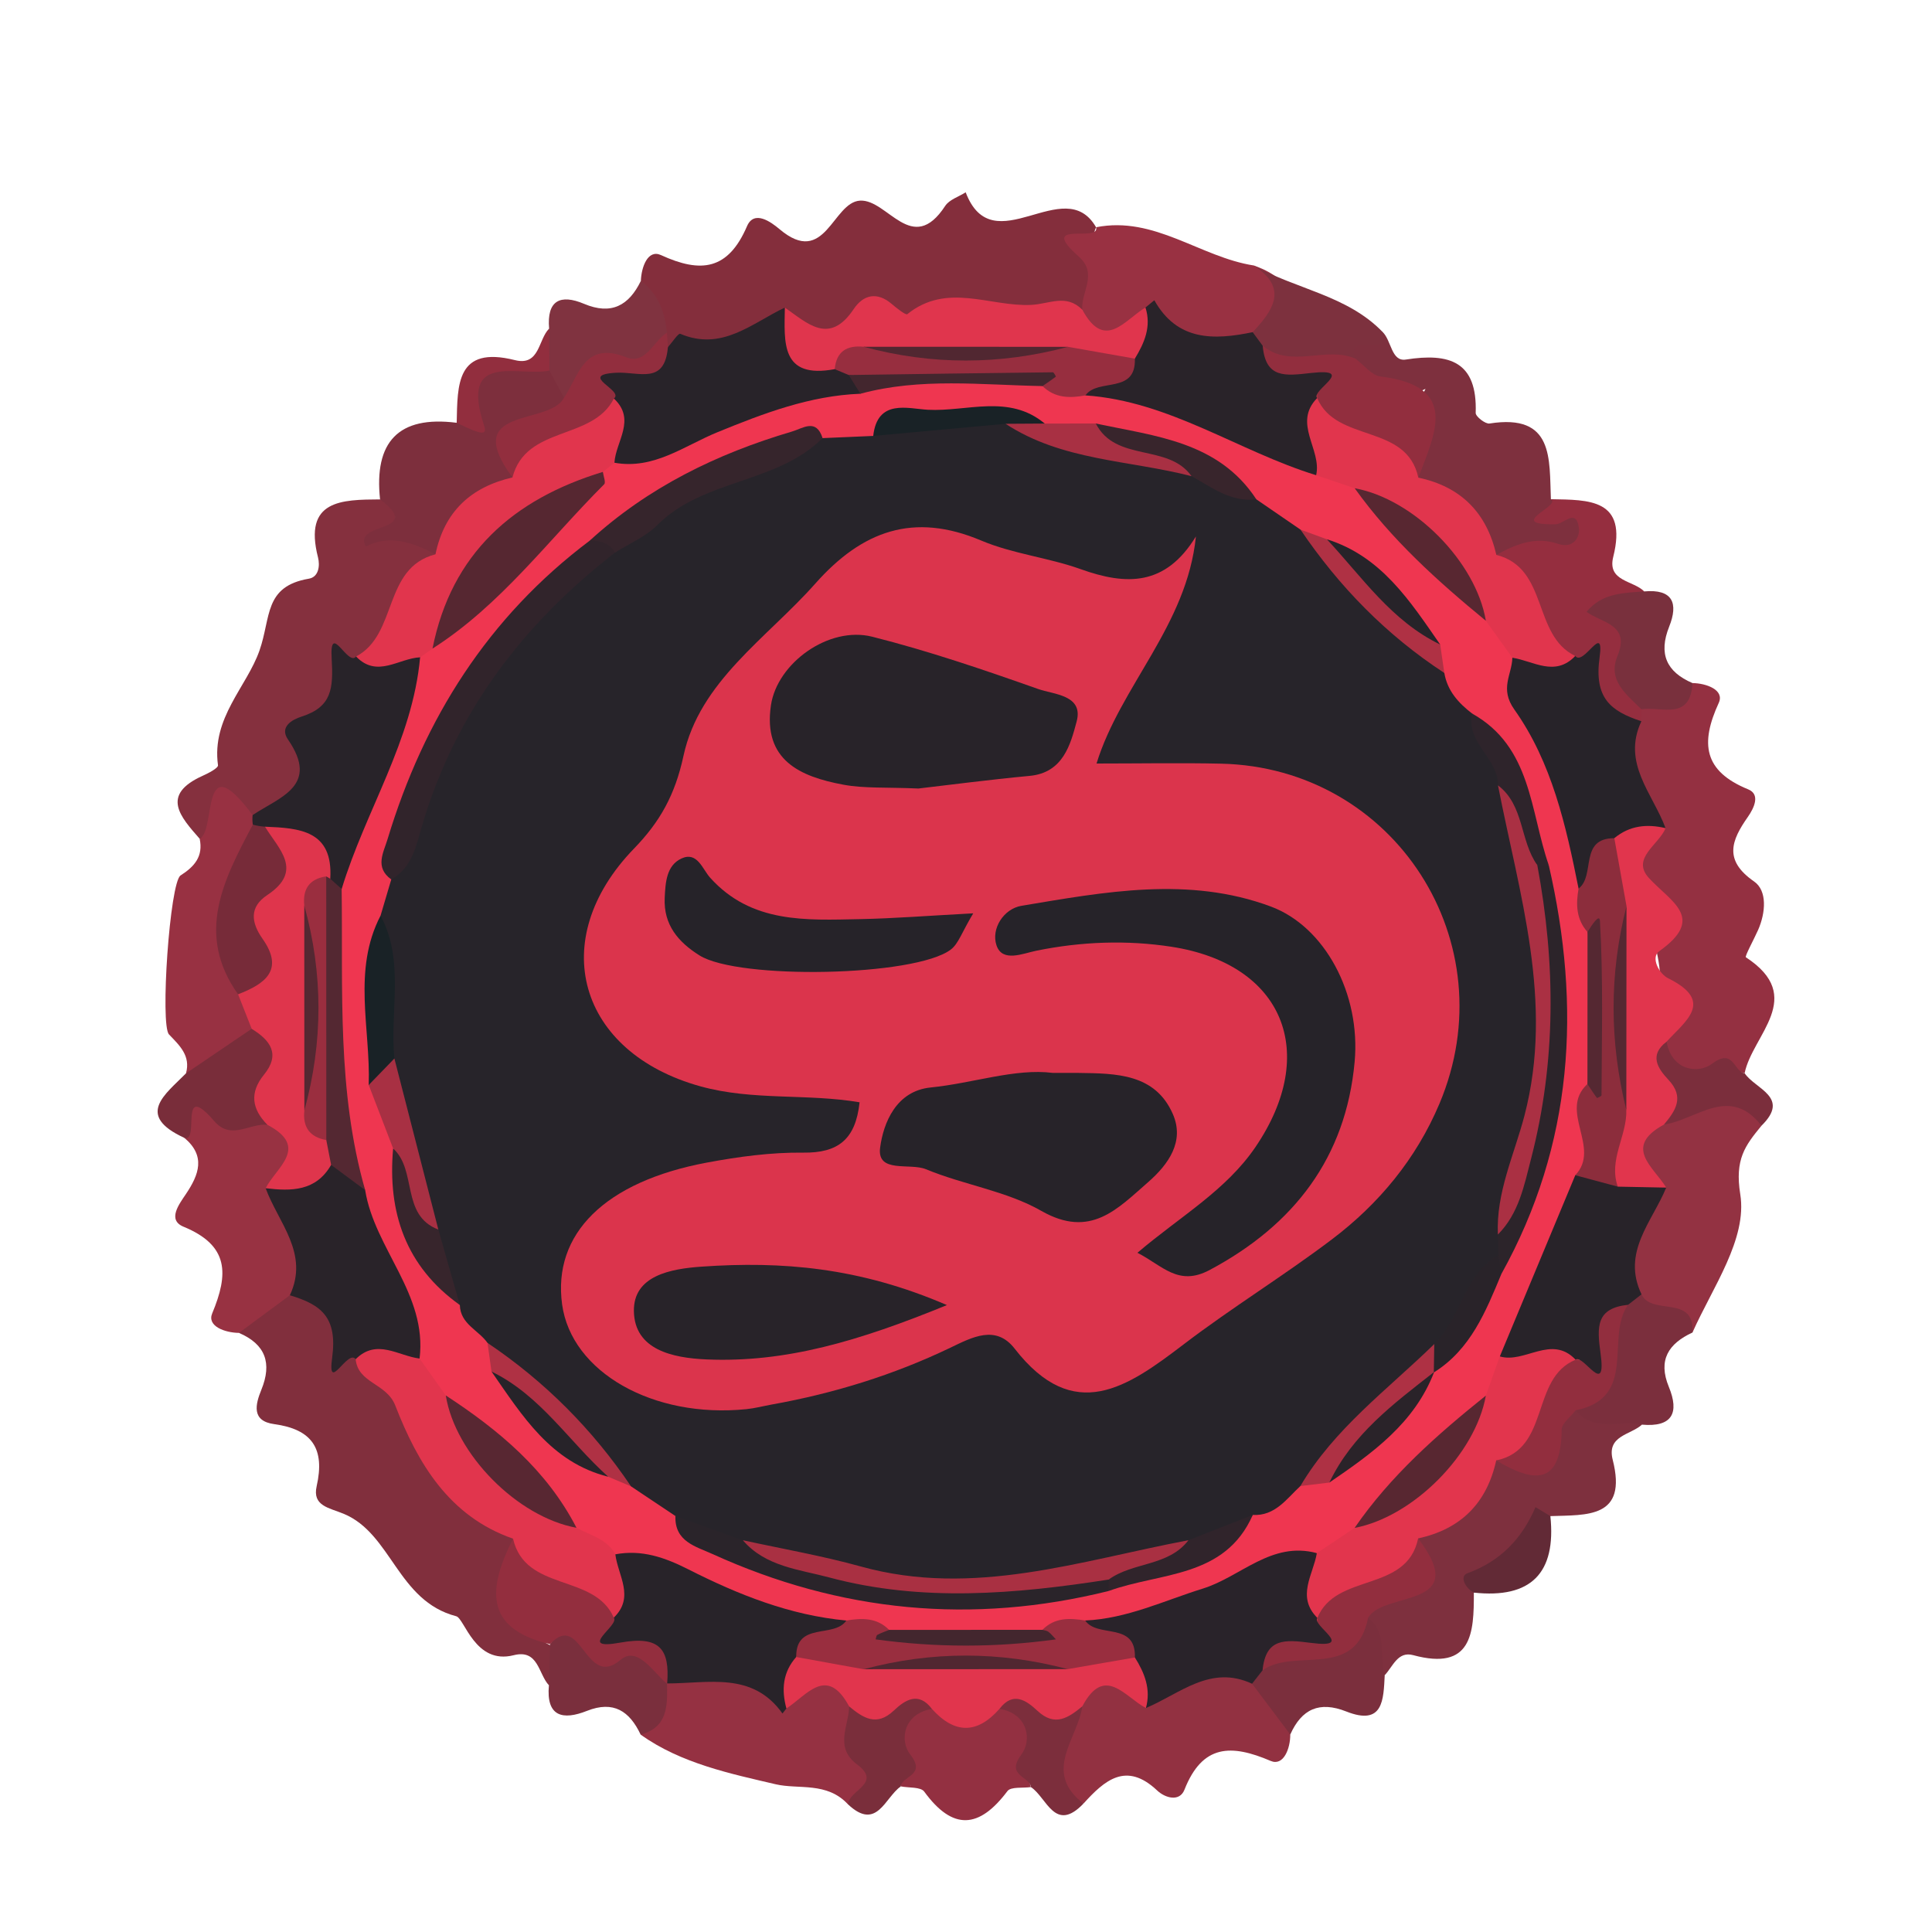 <svg xmlns="http://www.w3.org/2000/svg" width="96" height="96" viewBox="0 0 96 96">
  <defs>
    <filter id="com.apps.smartholdem-a" width="129.9%" height="129.7%" x="-14.9%" y="-14.8%" filterUnits="objectBoundingBox">
      <feOffset dy="2" in="SourceAlpha" result="shadowOffsetOuter1"/>
      <feGaussianBlur in="shadowOffsetOuter1" result="shadowBlurOuter1" stdDeviation="2"/>
      <feColorMatrix in="shadowBlurOuter1" result="shadowMatrixOuter1" values="0 0 0 0 0   0 0 0 0 0   0 0 0 0 0  0 0 0 0.2 0"/>
      <feMerge>
        <feMergeNode in="shadowMatrixOuter1"/>
        <feMergeNode in="SourceGraphic"/>
      </feMerge>
    </filter>
  </defs>
  <g fill="none" fill-rule="evenodd" filter="url(#com.apps.smartholdem-a)" transform="translate(7.833 7.556)">
    <path fill="#842E3C" d="M24.011,4.401 C24.036,3.712 24.357,2.82 25.01,3.119 C26.997,4.03 28.345,3.869 29.286,1.683 C29.638,0.866 30.471,1.467 30.901,1.831 C33.174,3.753 33.537,0.486 34.906,0.413 C36.277,0.34 37.488,3.191 39.133,0.676 C39.338,0.362 39.805,0.221 40.151,0 C41.509,3.567 45.049,-1.006 46.629,1.735 C46.049,3.046 47.538,4.66 46.029,5.836 C42.993,7.003 39.811,5.93 36.682,6.408 C34.961,6.672 33.074,8.33 31.206,6.687 C29.457,8.015 27.442,7.893 25.429,7.779 C25.171,7.637 24.972,7.433 24.819,7.183 C24.243,6.346 24.438,5.284 24.011,4.401"/>
    <path fill="#812F3D" d="M19.442,74.185 C18.914,73.619 18.922,72.379 17.69,72.691 C15.77,73.179 15.253,70.863 14.836,70.754 C11.915,69.993 11.63,66.654 9.248,65.665 C8.516,65.361 7.678,65.277 7.902,64.29 C8.323,62.432 7.678,61.465 5.791,61.208 C4.649,61.053 4.858,60.227 5.154,59.5 C5.692,58.18 5.362,57.243 4.041,56.675 C4.052,54.952 5.506,54.894 6.616,54.434 C8.403,54.673 9.776,55.255 9.165,57.502 C9.125,57.649 8.784,57.949 9.134,57.961 C9.39,57.97 9.697,57.744 10.024,57.791 C12.529,58.504 12.735,61.219 14.245,62.835 C15.441,64.116 16.632,65.466 17.872,66.745 C17.935,68.886 17.036,71.397 20.05,72.413 C20.133,73.104 20.038,73.732 19.442,74.185"/>
    <path fill="#943041" d="M76.263,24.385 C76.962,24.395 77.866,24.728 77.571,25.37 C76.647,27.38 76.815,28.761 79.033,29.666 C79.653,29.918 79.323,30.598 79.013,31.042 C78.198,32.205 77.805,33.19 79.328,34.245 C79.99,34.704 79.9,35.801 79.529,36.647 C79.32,37.122 78.853,37.968 78.919,38.011 C81.942,39.99 79.238,41.871 78.857,43.771 C77.442,43.332 75.215,45.272 74.651,42.334 C74.972,41.258 74.663,40.162 74.663,39.173 C74.662,36.603 72.688,34.208 74,31.594 C72.845,29.864 72.42,28.056 73.381,26.092 C73.462,25.802 73.626,25.566 73.853,25.372 C74.573,24.841 75.55,24.935 76.263,24.385"/>
    <path fill="#85303E" d="M2.089,32.122 C1.135,31.032 0.127,29.945 2.238,28.992 C2.525,28.863 3.018,28.608 2.999,28.468 C2.675,26.109 4.424,24.582 5.06,22.771 C5.642,21.112 5.275,19.582 7.514,19.199 C8.007,19.115 8.072,18.548 7.969,18.143 C7.236,15.278 9.139,15.272 11.052,15.259 C11.367,15.261 11.909,15.429 11.885,15.509 C11.345,17.323 13.652,16.885 13.876,18.061 C12.624,19.814 12.488,22.388 10.053,23.275 C9.743,23.332 9.444,23.338 9.213,23.069 C10.46,25.601 6.462,26.56 7.426,29.242 C7.778,30.224 6.201,31.027 4.934,31.147 C3.606,30.36 3.183,32.224 2.089,32.122"/>
    <path fill="#7E303E" d="M73.754,61.235 C73.186,61.75 71.994,61.775 72.302,62.982 C73.046,65.902 71.017,65.713 69.204,65.779 C68.297,67.408 66.962,68.607 65.401,69.581 C65.411,71.599 65.306,73.478 62.385,72.687 C61.619,72.48 61.38,73.256 60.973,73.684 C59.993,73.125 60.021,72.118 59.859,71.194 C59.837,70.483 60.141,69.803 60.786,69.672 C62.546,69.312 62.41,68.005 62.445,66.741 C63.865,65.581 65.26,64.395 66.294,62.848 C68.745,63.642 68.885,60.551 70.679,60.232 C71.765,60.379 72.941,60.254 73.754,61.235"/>
    <path fill="#923141" d="M56.28,76.631 C56.283,77.333 55.941,78.215 55.308,77.944 C53.348,77.104 51.913,77.112 51.022,79.374 C50.781,79.985 50.073,79.795 49.667,79.413 C48.128,77.962 47.055,78.901 46.004,80.064 C42.836,78.776 44.949,76.859 45.41,75.135 C46.331,73.346 47.667,73.599 49.11,74.377 C50.844,73.208 52.65,72.766 54.608,73.808 C55.903,74.311 55.943,75.559 56.28,76.631"/>
    <path fill="#7E303E" d="M60.86,6.932 C61.312,7.354 61.294,8.423 62.021,8.31 C64.194,7.97 65.582,8.406 65.493,10.962 C65.487,11.139 65.972,11.52 66.179,11.488 C69.393,10.983 69.146,13.244 69.23,15.249 C69.805,15.32 68.655,16.167 69.535,16 C70.254,15.864 71.068,15.375 71.222,16.519 C71.322,17.269 70.871,17.994 70.014,18.109 C68.88,18.26 67.733,18.364 66.582,18.314 C65.11,17.076 64.006,15.454 62.439,14.308 C62.396,12.752 62.227,11.178 63,9.766 C61.465,10.509 60.237,10.029 59.234,8.713 C58.676,7.12 59.707,6.97 60.86,6.932"/>
    <path fill="#933242" d="M79.694,46.38 C78.88,47.372 78.361,48.045 78.64,49.788 C78.996,52.012 77.267,54.402 76.265,56.656 C75.41,55.993 74.013,56.253 73.485,55.025 C72.44,53.038 72.819,51.192 74.022,49.43 C73.203,47.998 73,46.691 74.767,45.791 C76.488,45.32 78.409,43.223 79.694,46.38"/>
    <path fill="#953142" d="M34.308,80.106 C33.257,78.966 31.849,79.37 30.714,79.104 C28.523,78.59 25.999,78.074 24,76.635 C24.381,75.889 24.426,75.01 24.916,74.303 C25.089,74.058 25.318,73.886 25.591,73.767 C27.643,72.622 29.484,73.371 31.295,74.381 C32.737,73.622 34.079,73.269 34.806,75.282 C34.833,76.248 34.913,77.168 35.457,78.049 C36.227,79.295 35.3,79.756 34.308,80.106"/>
    <path fill="#983242" d="M6.57,54.805 C5.727,55.428 4.883,56.051 4.041,56.675 C3.346,56.667 2.445,56.344 2.711,55.706 C3.526,53.751 3.556,52.332 1.287,51.399 C0.466,51.061 1.069,50.277 1.405,49.776 C2.055,48.807 2.4,47.888 1.33,46.985 C1.129,45.843 0.639,44.378 2.756,45.288 C3.643,45.67 4.533,45.781 5.452,45.887 C7.466,46.661 7.039,48.021 6.321,49.454 C7.274,51.2 8.292,52.943 6.57,54.805"/>
    <path fill="#993142" d="M45.946,5.835 C45.868,4.958 46.742,4.054 45.77,3.193 C43.671,1.334 46.844,2.522 46.629,1.736 C49.536,1.159 51.803,3.224 54.471,3.636 C56.907,4.507 56.187,5.774 54.914,7.114 C52.876,8.223 50.94,8.01 49.098,6.655 C47.86,7.097 46.409,8.328 45.946,5.835"/>
    <path fill="#7D2F3D" d="M13.807,17.987 C12.68,17.399 11.525,16.983 10.345,17.601 C9.648,16.359 13.302,16.937 11.052,15.26 C10.747,12.416 11.95,11.081 14.859,11.452 C14.95,11.396 15.119,11.341 15.119,11.285 C15.145,8.19 17.277,8.405 19.377,8.565 C19.997,8.815 20.337,9.288 20.476,9.924 C20.511,10.654 20.147,11.291 19.512,11.414 C17.724,11.759 17.933,13.104 17.864,14.345 C16.359,15.387 15.268,16.893 13.807,17.987"/>
    <path fill="#983142" d="M2.089,32.122 C2.94,31.673 2.082,27.4 4.719,30.946 C4.918,31.18 5.025,31.453 5.055,31.757 C4.36,34.35 2.912,36.903 4.622,39.632 C4.828,40.337 5.067,41.038 5.008,41.791 C4.302,43.344 2.989,43.803 1.409,43.778 C1.649,42.904 1.094,42.398 0.564,41.844 C0.117,41.376 0.604,34.287 1.14,33.944 C1.845,33.493 2.27,32.99 2.089,32.122"/>
    <path fill="#952E3F" d="M66.519,18.017 C67.478,17.49 68.459,17.081 69.581,17.467 C70.337,17.726 70.687,17.143 70.62,16.666 C70.483,15.676 69.869,16.491 69.458,16.496 C66.917,16.53 69.776,15.58 69.231,15.249 C71.112,15.284 73.052,15.219 72.328,18.115 C72.022,19.34 73.324,19.28 73.866,19.831 C73.205,20.752 72.243,20.623 71.631,20.655 C74.194,21.286 73.284,23.806 73.725,25.686 C73.725,25.885 73.726,26.083 73.726,26.282 C71.683,26.578 70.755,25.769 71.127,23.665 C71.171,23.415 70.767,23.23 70.305,23.286 C67.843,22.387 67.63,19.881 66.519,18.017"/>
    <path fill="#933041" d="M43.392,79.243 C42.993,79.302 42.398,79.214 42.225,79.444 C40.824,81.307 39.515,81.421 38.091,79.468 C37.915,79.227 37.326,79.288 36.929,79.209 C36.953,77.714 35.75,75.873 38.101,75.03 C39.43,75.344 40.762,75.497 42.095,75.017 C44.907,75.695 42.875,77.859 43.392,79.243"/>
    <path fill="#7B2F3D" d="M73.733 54.759C74.238 55.844 76.376 54.749 76.265 56.656 75.074 57.209 74.54 58.021 75.091 59.358 75.618 60.638 75.27 61.37 73.755 61.234 72.654 61.004 71.369 61.631 70.458 60.523 72.008 59.06 71.513 56.804 72.545 55.137 72.872 54.792 73.222 54.521 73.733 54.759M56.28 76.631C55.647 75.79 55.014 74.949 54.382 74.108 54.147 73.597 54.422 73.252 54.763 72.928 56.425 71.892 58.679 72.375 60.147 70.834 61.137 71.578 60.667 72.744 60.973 73.685 60.909 74.897 60.911 76.218 59.06 75.486 57.725 74.958 56.843 75.367 56.28 76.631"/>
    <path fill="#7D313E" d="M54.412,6.949 C55.43,5.863 56.198,4.773 54.471,3.637 C56.559,4.815 59.1,5.115 60.86,6.931 C61.347,8.315 59.016,6.867 59.519,8.266 C57.907,9.115 56.317,9.155 54.754,8.136 C54.413,7.806 54.123,7.46 54.412,6.949"/>
    <path fill="#803340" d="M20.194,10.203 L19.465,8.858 C19.028,8.166 19.138,7.47 19.452,6.773 C19.331,5.373 20.004,5.042 21.191,5.542 C22.538,6.109 23.416,5.632 24.011,4.401 C24.874,5.043 25.204,5.952 25.306,6.976 C24.609,9.648 21.555,8.583 20.194,10.203"/>
    <path fill="#79303D" d="M73.725,25.686 C72.994,24.949 72.03,24.262 72.54,23.035 C73.19,21.466 71.764,21.408 71.003,20.845 C71.782,19.898 72.841,19.913 73.866,19.831 C75.287,19.703 75.573,20.418 75.106,21.585 C74.571,22.925 74.967,23.828 76.264,24.385 C76.167,26.282 74.715,25.533 73.725,25.686"/>
    <path fill="#7A2F3D" d="M25.309,74.107 C25.335,75.189 25.358,76.27 24,76.635 C23.45,75.472 22.657,74.932 21.331,75.457 C20.145,75.927 19.298,75.758 19.442,74.186 C19.462,73.504 19.482,72.822 19.501,72.14 C19.767,71.813 19.907,71.019 19.993,71.075 C21.71,72.186 24.545,71.367 25.309,74.107"/>
    <path fill="#792D3A" d="M1.409,43.778 C2.497,43.04 3.586,42.302 4.674,41.564 C7.687,42.703 5.282,44.732 5.458,46.337 C4.581,46.235 3.657,47.128 2.814,46.153 C1.012,44.066 2.117,47.221 1.33,46.985 C-1.131,45.854 0.385,44.822 1.409,43.778"/>
    <path fill="#7A2E3B" d="M38.476,75.359 C37.028,75.6 36.871,76.955 37.39,77.615 C38.227,78.68 36.973,78.679 36.928,79.209 C36.138,79.752 35.741,81.447 34.308,80.105 C34.321,79.409 36.027,79.065 34.758,78.121 C33.61,77.265 34.342,76.214 34.361,75.233 C35.732,75.31 37.169,73.209 38.476,75.359"/>
    <path fill="#7C2E3C" d="M43.392,79.243 C43.339,78.704 42.116,78.689 42.92,77.624 C43.446,76.927 43.271,75.604 41.832,75.352 C43.141,73.221 44.576,75.304 45.947,75.23 C45.72,76.844 43.943,78.476 46.004,80.064 C44.581,81.547 44.185,79.761 43.392,79.243"/>
    <path fill="#7B2E3C" d="M79.694,46.38 C78.102,44.331 76.465,46.094 74.846,46.323 C74.922,44.95 72.843,43.506 74.98,42.201 C75.222,43.647 76.556,43.821 77.245,43.298 C78.313,42.487 78.321,43.714 78.857,43.771 C79.378,44.562 81.148,44.953 79.694,46.38"/>
    <path fill="#622A36" d="M65.401,69.58 C64.967,69.352 64.681,68.765 65.078,68.62 C66.732,68.016 67.793,66.899 68.465,65.333 C68.711,65.481 68.958,65.63 69.204,65.779 C69.5,68.611 68.241,69.887 65.401,69.58"/>
    <path fill="#922E3E" d="M19.452,6.773 C19.456,7.468 19.461,8.164 19.466,8.858 C17.904,9.181 14.995,7.872 16.219,11.58 C16.374,12.05 16.19,12.111 14.86,11.452 C14.904,9.565 14.834,7.608 17.749,8.337 C18.99,8.648 18.903,7.321 19.452,6.773"/>
    <path fill="#282329" d="M25.355,7.694 C25.564,7.461 25.873,6.991 25.966,7.03 C28.044,7.911 29.524,6.504 31.166,5.727 C31.729,6.941 32.289,8.156 33.869,8.313 C34.168,8.43 34.434,8.594 34.68,8.8 C35.079,9.343 35.47,9.887 34.804,10.508 C31.801,11.476 28.726,12.237 25.88,13.665 C25.014,14.1 24.065,14.218 23.113,13.875 C21.732,13.174 22.652,11.637 21.95,10.687 C21.383,9.601 20.597,8.382 22.882,8.601 C23.879,8.696 24.78,8.679 25.355,7.694"/>
    <path fill="#E0354D" d="M33.644,8.787 C30.938,9.29 31.142,7.435 31.166,5.727 C32.286,6.506 33.372,7.614 34.586,5.803 C35.064,5.089 35.746,4.92 36.482,5.552 C36.722,5.758 37.175,6.115 37.25,6.055 C39.234,4.458 41.355,5.694 43.407,5.594 C44.322,5.549 45.139,5.029 45.946,5.833 C47.067,7.91 48.059,6.329 49.085,5.724 C50.145,6.848 49.575,7.72 48.652,8.54 C47.401,9.215 46.152,8.552 44.901,8.534 C41.922,8.455 38.94,8.525 35.963,8.493 C35.186,8.544 34.355,8.183 33.644,8.787"/>
    <path fill="#922E3E" d="M25.355,7.694 C25.194,9.589 23.916,8.9 22.771,8.966 C20.842,9.076 23.201,9.838 22.671,10.246 C22.065,12.934 19.47,13.065 17.631,14.168 C14.995,10.591 19.489,11.621 20.194,10.203 C20.938,9.106 21.191,7.367 23.285,8.197 C24.255,8.581 24.629,7.396 25.306,6.976 C25.322,7.216 25.338,7.455 25.355,7.694"/>
    <path fill="#292329" d="M6.57,54.805 C7.544,52.721 5.998,51.207 5.367,49.486 C6.477,49.022 7.469,48.29 8.668,48.018 C9.743,48.094 10.402,48.779 10.979,49.587 C11.792,52.314 14.217,54.572 13.387,57.784 C12.268,58.962 11.039,58.2 9.84,57.981 C9.445,57.459 8.423,59.741 8.671,57.91 C8.946,55.884 8.114,55.268 6.57,54.805"/>
    <path fill="#E1354D" d="M9.84,57.982 C10.887,56.936 11.955,57.82 13.016,57.949 C14.35,57.713 14.452,58.848 14.886,59.617 C15.908,62.708 17.967,64.768 21.055,65.803 C21.993,66.131 22.81,66.612 23.296,67.526 C23.807,68.819 24.288,70.109 22.713,71.058 C20.796,69.957 17.686,70.302 17.66,66.9 C14.476,65.791 12.923,63.148 11.808,60.283 C11.375,59.168 9.953,59.183 9.84,57.982"/>
    <path fill="#932E3E" d="M17.66,66.9 C18.268,69.56 21.703,68.616 22.665,70.824 C23.4,72.035 27.081,70.855 25.319,74.093 L25.309,74.107 C24.606,73.524 23.844,72.204 22.994,72.927 C21.25,74.408 21.05,70.45 19.501,72.141 C16.138,71.36 16.461,69.284 17.66,66.9"/>
    <path fill="#272329" d="M70.442,23.039 C70.849,23.576 71.897,21.307 71.649,23.113 C71.372,25.133 72.195,25.777 73.726,26.283 C72.746,28.366 74.294,29.877 74.928,31.595 C74.193,32 73.372,32.238 72.692,32.748 C71.666,33.117 71.972,35.172 70.263,34.677 C68.707,31.671 68.311,28.211 66.547,25.279 C66.142,24.605 66.461,23.835 66.907,23.194 C68.042,22.189 69.252,22.85 70.442,23.039"/>
    <path fill="#E1354D" d="M72.382,32.092 C73.14,31.463 74.004,31.373 74.929,31.595 C74.595,32.419 73.206,33.093 74.099,34.07 C75.188,35.261 76.953,36.051 74.613,37.708 C74.18,38.015 74.595,38.826 75.064,39.058 C77.385,40.206 75.904,41.185 74.98,42.203 C74.096,42.87 74.542,43.536 75.066,44.093 C75.883,44.961 75.428,45.63 74.848,46.323 C72.792,47.443 74.337,48.432 74.961,49.454 C74.184,50.33 73.301,50.299 72.358,49.759 C71.209,48.341 72.037,46.825 72.139,45.344 C72.221,42.176 72.196,39.007 72.15,35.839 C72.197,34.589 71.441,33.287 72.382,32.092"/>
    <path fill="#282329" d="M4.729,31.42 C4.706,31.262 4.703,31.104 4.719,30.945 C6.058,30.05 8.067,29.496 6.476,27.188 C6.045,26.563 6.677,26.202 7.147,26.053 C8.669,25.568 8.732,24.649 8.647,23.153 C8.541,21.294 9.458,23.584 9.86,23.065 C11.063,22.882 12.311,22.084 13.412,23.327 C14.001,24.629 13.596,25.853 12.965,26.965 C11.553,29.448 11.453,32.464 9.725,34.806 C9.219,34.985 8.831,34.768 8.48,34.436 C7.794,33.153 6.776,32.296 5.317,32.008 C5.07,31.863 4.875,31.666 4.729,31.42"/>
    <path fill="#E1354D" d="M13.042,23.106 C11.981,23.152 10.907,24.155 9.86,23.065 C11.944,21.97 11.18,18.661 13.806,17.987 C14.242,15.873 15.561,14.644 17.631,14.168 C18.305,11.568 21.614,12.353 22.671,10.246 C23.794,11.3 22.762,12.373 22.698,13.437 C22.623,13.92 22.357,14.278 21.971,14.559 C18.245,16.155 15.508,18.707 14.186,22.628 C13.898,23.01 13.581,23.327 13.042,23.106"/>
    <path fill="#E2354D" d="M66.513,63.013 C66.046,65.133 64.756,66.427 62.632,66.887 C62.675,70.303 59.303,69.657 57.658,71.069 C56.03,70.172 56.492,68.875 56.982,67.569 C57.454,66.643 58.266,66.146 59.205,65.813 C62.309,64.808 64.376,62.753 65.411,59.656 C65.663,58.882 65.993,58.158 66.639,57.623 C68.042,56.957 69.453,56.21 70.671,57.934 C69.323,59.656 69.937,62.988 66.513,63.013"/>
    <path fill="#922E3E" d="M57.627 70.839C58.545 68.571 62.068 69.604 62.633 66.888 65.322 70.418 60.914 69.48 60.147 70.834 59.517 73.953 56.51 72.291 54.901 73.442 54.365 71.912 55.175 71.363 56.518 71.397 57.073 71.411 57.622 71.782 57.627 70.839M66.513 63.013C69.222 62.443 68.198 58.93 70.46 58.007 71.39 58.002 71.042 57.469 71.023 56.904 70.977 55.556 71.53 54.743 73.066 55.278 71.915 56.886 73.579 59.893 70.458 60.523 70.217 60.843 69.77 61.162 69.766 61.485 69.735 64.308 68.346 64.104 66.513 63.013"/>
    <path fill="#29232A" d="M57.627,70.839 C57.337,71.223 59.574,72.374 57.308,72.078 C55.994,71.907 55.062,71.836 54.902,73.442 C54.728,73.664 54.555,73.886 54.381,74.108 C52.311,73.144 50.796,74.609 49.107,75.314 C48.733,74.536 48.297,73.793 47.799,73.088 C47.575,72.044 45.249,72.266 46.227,70.493 C48.901,69.432 51.709,68.745 54.306,67.467 C55.37,66.944 56.544,66.678 57.6,67.618 C57.421,68.693 56.566,69.774 57.627,70.839"/>
    <path fill="#E1354D" d="M48.559 72.802C49.042 73.574 49.365 74.381 49.107 75.314 48.067 74.774 47.055 73.139 45.947 75.231 45.256 75.797 44.587 76.265 43.72 75.455 43.165 74.938 42.512 74.469 41.834 75.352 40.714 76.627 39.594 76.603 38.474 75.359 37.812 74.479 37.139 74.911 36.586 75.436 35.723 76.257 35.056 75.807 34.361 75.235 33.252 73.177 32.262 74.678 31.243 75.337 30.208 74.266 30.384 73.306 31.507 72.43 32.823 71.796 34.108 72.497 35.409 72.525 38.557 72.591 41.704 72.576 44.851 72.528 46.089 72.589 47.392 71.792 48.559 72.802M70.442 23.039C69.428 24.099 68.363 23.286 67.315 23.126 65.974 23.381 65.872 22.237 65.435 21.47 64.421 18.377 62.372 16.311 59.279 15.281 58.506 15.028 57.782 14.698 57.247 14.052 56.581 12.651 55.836 11.241 57.554 10.021 59.591 10.986 62.601 10.764 62.642 14.177 64.758 14.625 66.037 15.919 66.52 18.017 69.128 18.675 68.301 22.016 70.442 23.039"/>
    <path fill="#922E3E" d="M62.642,14.177 C62.061,11.469 58.562,12.468 57.617,10.222 C57.591,9.573 57.36,9.528 56.692,9.62 C55.288,9.813 54.365,9.306 54.91,7.626 C56.316,8.782 58.044,7.618 59.52,8.266 C59.934,8.573 60.322,9.097 60.767,9.152 C64.686,9.632 63.482,11.961 62.642,14.177"/>
    <path fill="#282329" d="M73.066 55.278C71.481 55.446 71.51 56.347 71.696 57.682 72.013 59.941 70.842 57.717 70.459 58.007 69.256 56.739 67.935 58.21 66.692 57.844 66.675 54.255 68.175 51.262 70.35 48.532 71.322 48.226 71.924 48.855 72.556 49.408 73.357 49.424 74.159 49.439 74.961 49.455 74.264 51.156 72.735 52.665 73.733 54.759 73.51 54.932 73.288 55.105 73.066 55.278M31.73 72.78C31.06 73.535 30.99 74.406 31.243 75.337 31.178 75.421 31.113 75.504 31.048 75.588 29.556 73.488 27.358 74.095 25.319 74.093 25.455 72.372 24.932 71.713 22.997 72.063 20.744 72.471 22.982 71.204 22.665 70.824 23.723 69.801 22.871 68.73 22.743 67.678 23.627 66.78 24.711 66.87 25.668 67.344 28.411 68.704 31.411 69.357 34.195 70.588 34.784 72.901 32.202 71.655 31.73 72.78"/>
    <path fill="#DF354C" d="M5.334,31.522 C7.049,31.59 8.726,31.704 8.578,34.109 C8.528,34.237 8.479,34.365 8.431,34.494 C8.094,35.146 8.081,35.853 8.084,36.567 C8.134,39.335 8.094,42.099 8.132,44.859 C8.074,45.672 8.492,46.333 8.843,47.016 C8.974,47.488 8.951,47.935 8.62,48.327 C7.866,49.641 6.643,49.64 5.367,49.486 C5.892,48.45 7.564,47.446 5.456,46.337 C4.683,45.555 4.553,44.743 5.285,43.843 C6.116,42.823 5.598,42.135 4.674,41.567 C4.448,40.993 4.223,40.421 3.997,39.85 C4.397,37.066 4.797,34.283 5.334,31.522"/>
    <path fill="#292329" d="M54.91,7.626 C55.053,9.268 56.036,9.12 57.315,8.977 C59.619,8.719 57.287,9.846 57.617,10.222 C56.383,11.484 57.861,12.782 57.565,14.057 C55.985,14.687 54.674,13.837 53.392,13.185 C51.032,11.985 48.363,11.64 46.027,10.402 C45.683,8.286 48.04,9.364 48.558,8.264 C49.035,7.48 49.386,6.67 49.085,5.724 C49.232,5.604 49.378,5.483 49.525,5.363 C50.666,7.397 52.481,7.35 54.412,6.949 C54.578,7.174 54.744,7.4 54.91,7.626"/>
    <path fill="#772B39" d="M5.334,31.522 C6.009,32.633 7.279,33.701 5.443,34.922 C4.558,35.511 4.634,36.269 5.213,37.092 C6.31,38.65 5.328,39.337 3.997,39.85 C1.85,36.832 3.299,34.127 4.729,31.42 C4.928,31.474 5.129,31.508 5.334,31.522"/>
    <path fill="#EF3650" d="M46.103,10.091 C50.282,10.376 53.7,12.865 57.566,14.057 C58.204,14.273 58.843,14.488 59.481,14.704 C62.15,16.409 64.373,18.554 65.999,21.291 C66.437,21.903 66.876,22.514 67.315,23.126 C67.296,23.975 66.667,24.649 67.417,25.705 C69.278,28.326 69.982,31.472 70.605,34.597 C71.256,35.263 71.536,36.111 71.787,36.975 C72.133,39.275 72.107,41.579 71.837,43.883 C70.708,45.345 72.732,47.704 70.442,48.84 L66.692,57.844 C66.461,58.493 66.229,59.141 65.998,59.79 C64.358,62.511 62.15,64.669 59.476,66.365 C58.851,66.782 58.225,67.2 57.6,67.618 C55.342,67.01 53.825,68.792 51.938,69.379 C50.007,69.979 48.159,70.877 46.09,70.965 C45.421,71.626 44.568,71.919 43.693,72.17 C41.339,72.5 38.983,72.513 36.626,72.179 C35.746,71.933 34.893,71.63 34.222,70.967 C31.419,70.707 28.85,69.681 26.38,68.429 C25.2,67.831 24.059,67.432 22.743,67.677 C22.325,66.908 21.501,66.734 20.813,66.359 C18.306,64.505 16.043,62.409 14.317,59.783 C13.883,59.171 13.45,58.56 13.016,57.948 C13.405,54.743 10.783,52.51 10.312,49.582 C7.705,44.766 7.558,39.759 9.145,34.616 C10.32,30.737 12.666,27.255 13.042,23.106 C13.247,22.962 13.453,22.818 13.658,22.674 C15.959,19.245 19.132,16.656 22.123,13.893 C22.315,13.741 22.507,13.589 22.698,13.437 C24.659,13.789 26.158,12.599 27.815,11.921 C30.1,10.987 32.406,10.104 34.919,10.009 C37.554,7.605 40.675,8.918 43.619,8.863 C44.524,9.112 45.405,9.417 46.103,10.091"/>
    <path fill="#972E3F" d="M46.103,10.091 C45.327,10.235 44.583,10.233 43.969,9.628 C40.809,8.573 37.524,9.687 34.338,9.078 C34.107,8.982 33.876,8.885 33.644,8.788 C33.725,7.907 34.245,7.593 35.074,7.674 C38.462,8.124 41.85,8.116 45.238,7.678 C46.345,7.873 47.451,8.069 48.558,8.264 C48.619,10.055 46.72,9.212 46.103,10.091"/>
    <path fill="#43262E" d="M34.338,9.078 C37.719,9.03 41.101,8.98 44.482,8.943 C44.534,8.942 44.638,9.155 44.634,9.159 C44.418,9.322 44.193,9.475 43.969,9.628 C40.945,9.573 37.907,9.198 34.92,10.009 C34.726,9.699 34.532,9.389 34.338,9.078"/>
    <path fill="#512731" d="M45.238,7.678 C41.85,8.583 38.462,8.591 35.074,7.674 C38.462,7.675 41.85,7.677 45.238,7.678"/>
    <path fill="#542832" d="M9.144,34.616 C9.211,39.63 8.906,44.673 10.313,49.582 C9.748,49.163 9.184,48.745 8.62,48.327 C8.54,47.916 8.46,47.504 8.38,47.092 C7.572,42.725 7.574,38.358 8.378,33.991 C8.378,33.991 8.578,34.108 8.578,34.109 C8.767,34.278 8.956,34.447 9.144,34.616"/>
    <path fill="#582732" d="M14.318,59.783 C16.958,61.505 19.333,63.49 20.813,66.359 C17.87,65.822 14.785,62.698 14.318,59.783"/>
    <path fill="#8C2D3C" d="M70.441,48.84 C71.742,47.476 69.591,45.652 71.045,44.309 C71.747,41.791 71.739,39.273 71.05,36.755 C70.483,36.122 70.469,35.375 70.605,34.597 C71.461,33.949 70.614,32.093 72.382,32.093 C72.583,33.218 72.785,34.343 72.987,35.469 C72.584,38.843 72.6,42.219 72.978,45.594 C73.018,46.886 72.079,48.069 72.555,49.408 C71.851,49.218 71.146,49.029 70.441,48.84"/>
    <path fill="#552832" d="M72.978,45.594 C72.14,42.218 72.125,38.842 72.987,35.468 C72.984,38.844 72.981,42.219 72.978,45.594"/>
    <path fill="#562731" d="M22.123,13.892 C22.15,14.102 22.28,14.415 22.188,14.507 C19.404,17.289 17.043,20.517 13.658,22.672 C14.602,17.937 17.671,15.248 22.123,13.892"/>
    <path fill="#582731" d="M59.476,66.365 C61.254,63.78 63.574,61.734 65.998,59.79 C65.485,62.695 62.391,65.814 59.476,66.365"/>
    <path fill="#992E3F" d="M34.222,70.967 C34.993,70.838 35.74,70.816 36.347,71.433 C38.918,72.016 41.427,72.015 43.965,71.429 C44.572,70.81 45.32,70.839 46.089,70.965 C46.701,71.861 48.617,71.006 48.559,72.802 C47.447,72.995 46.336,73.189 45.225,73.382 C41.843,72.956 38.462,72.946 35.081,73.387 C33.964,73.185 32.847,72.982 31.73,72.78 C31.712,71.008 33.607,71.866 34.222,70.967"/>
    <path fill="#512731" d="M35.081,73.387 C38.462,72.481 41.844,72.487 45.225,73.382 C41.844,73.384 38.462,73.386 35.081,73.387"/>
    <path fill="#582731" d="M65.999,21.291 C63.599,19.32 61.3,17.25 59.481,14.704 C62.424,15.242 65.508,18.359 65.999,21.291"/>
    <path fill="#9A2E3F" d="M8.378,33.991 C8.379,38.358 8.38,42.724 8.381,47.092 C7.553,46.947 7.204,46.447 7.29,45.624 C7.747,42.228 7.756,38.832 7.286,35.436 C7.2,34.615 7.543,34.116 8.378,33.991"/>
    <path fill="#542832" d="M7.286,35.436 C8.229,38.832 8.223,42.228 7.29,45.624 C7.289,42.228 7.288,38.832 7.286,35.436"/>
    <path fill="#27242A" d="M33.042,12.214 C33.88,12.178 34.718,12.141 35.557,12.105 C37.62,10.905 39.897,11.37 42.101,11.268 C44.999,12.415 48.204,12.323 51.094,13.5 C52.344,13.921 53.509,14.511 54.596,15.257 C55.327,15.758 56.057,16.26 56.788,16.761 C59.378,18.927 61.834,21.227 63.935,23.883 C64.084,24.771 64.639,25.38 65.32,25.902 C66.259,27.105 67.009,28.4 67.287,29.928 C69.808,36.966 69.851,44.006 67.31,51.047 C67.232,51.533 67.086,52.005 66.943,52.474 C65.737,54.069 65.259,56.118 63.801,57.56 C61.483,59.823 59.424,62.359 56.782,64.285 C56.091,64.924 55.531,65.779 54.417,65.721 C53.566,66.99 52.189,67.286 50.848,67.648 C43.695,70.225 36.544,70.19 29.396,67.636 C27.996,67.365 26.774,66.742 25.728,65.773 C24.994,65.283 24.259,64.793 23.524,64.302 C20.941,62.132 18.466,59.852 16.391,57.172 C15.946,56.536 15.038,56.236 15.017,55.29 C13.995,54.154 13.631,52.7 13.101,51.325 C12.267,48.553 11.93,45.666 11.137,42.883 C11.108,40.568 11.105,38.254 11.077,35.94 C11.254,35.341 11.431,34.742 11.609,34.143 C13.237,27.389 16.647,21.764 22.169,17.479 C25.464,15.046 29.024,13.158 33.042,12.214"/>
    <path fill="#31242B" d="M22.724,17.905 C18.152,21.45 14.798,25.855 13.142,31.461 C12.842,32.478 12.651,33.552 11.609,34.143 C10.777,33.543 11.219,32.822 11.427,32.134 C13.237,26.15 16.426,21.099 21.472,17.307 C22.224,16.806 22.699,16.883 22.724,17.905"/>
    <path fill="#2A242A" d="M25.728,65.773 C26.845,66.174 27.962,66.576 29.079,66.977 C34.855,69.431 40.827,69.775 46.937,68.636 C47.327,68.82 47.433,69.108 47.255,69.5 C40.482,71.18 33.921,70.551 27.576,67.665 C26.731,67.281 25.684,67.047 25.728,65.773"/>
    <path fill="#36252C" d="M22.724,17.905 C22.448,17.41 21.984,17.309 21.472,17.307 C24.366,14.659 27.788,12.989 31.516,11.888 C32.07,11.725 32.723,11.215 33.041,12.213 C30.751,14.495 27.123,14.229 24.825,16.538 C24.248,17.117 23.431,17.456 22.724,17.905"/>
    <path fill="#2C242A" d="M66.62,52.802 C66.612,52.464 66.604,52.126 66.596,51.788 C68.942,45.946 69.406,39.931 68.259,33.766 C68.437,33.369 68.726,33.259 69.124,33.434 C70.749,40.482 70.353,47.296 66.773,53.741 C66.403,53.48 66.352,53.168 66.62,52.802"/>
    <path fill="#37252C" d="M13.949,51.541 C14.305,52.791 14.66,54.041 15.016,55.29 C12.329,53.372 11.419,50.696 11.701,47.512 C13.65,48.186 12.354,50.67 13.949,51.541"/>
    <path fill="#192226" d="M11.077,35.94 C12.291,38.211 11.531,40.673 11.764,43.04 C11.283,43.425 11.768,44.745 10.489,44.357 C10.582,41.544 9.665,38.661 11.077,35.94"/>
    <path fill="#AF3144" d="M63.935 23.883C61.06 22.004 58.709 19.598 56.788 16.761 57.225 16.921 57.663 17.081 58.1 17.241 60.31 18.625 61.78 20.805 63.729 22.47 63.798 22.941 63.866 23.412 63.935 23.883M16.391 57.172C19.234 59.084 21.608 61.464 23.524 64.302 23.147 64.142 22.769 63.983 22.391 63.823 19.977 62.614 18.604 60.249 16.59 58.596 16.523 58.121 16.457 57.647 16.391 57.172"/>
    <path fill="#AE3144" d="M56.782,64.285 C58.466,61.43 61.118,59.488 63.435,57.23 C63.812,57.707 63.744,58.176 63.412,58.641 L63.431,58.615 C61.941,60.681 59.883,62.207 58.222,64.111 C57.742,64.169 57.262,64.227 56.782,64.285"/>
    <path fill="#38252C" d="M54.596,15.257 C53.332,15.406 52.386,14.667 51.376,14.105 C50.287,13.72 49.257,13.181 48.072,13.063 C47.19,12.974 46.38,12.677 46.617,11.488 C49.571,12.122 52.705,12.375 54.596,15.257"/>
    <path fill="#A83043" d="M46.617 11.488C47.613 13.432 50.211 12.463 51.374 14.105 48.276 13.304 44.94 13.344 42.133 11.502 42.778 11.035 43.427 11.052 44.078 11.489 44.925 11.489 45.771 11.489 46.617 11.488M10.489 44.357C10.914 43.918 11.339 43.479 11.764 43.04 12.491 45.873 13.218 48.707 13.948 51.541 12.074 50.827 12.907 48.601 11.702 47.512 11.297 46.46 10.893 45.408 10.489 44.357"/>
    <path fill="#2E242B" d="M69.124,33.434 C68.934,33.433 68.744,33.433 68.555,33.433 C67.122,32.496 67.496,30.669 66.601,29.468 C66.623,28.118 64.994,27.361 65.32,25.902 C68.278,27.559 68.193,30.754 69.124,33.434"/>
    <path fill="#192226" d="M44.078,11.49 C43.429,11.494 42.781,11.498 42.133,11.502 C39.941,11.703 37.749,11.904 35.557,12.105 C35.765,10.248 37.276,10.752 38.274,10.805 C40.213,10.909 42.301,10.008 44.078,11.49"/>
    <path fill="#30242B" d="M47.255,69.5 C47.257,69.31 47.258,69.121 47.258,68.931 C48.193,67.497 50.021,67.875 51.22,66.977 C52.285,66.559 53.351,66.14 54.417,65.721 C53.028,68.874 49.814,68.565 47.255,69.5"/>
    <path fill="#292329" d="M63.412,58.641 C63.42,58.171 63.427,57.701 63.435,57.23 C64.757,55.941 64.891,53.798 66.62,52.802 C66.671,53.115 66.722,53.427 66.773,53.74 C65.995,55.609 65.245,57.497 63.412,58.641"/>
    <path fill="#43262E" d="M43.965,71.429 C44.067,71.46 44.188,71.468 44.266,71.529 C44.402,71.636 44.512,71.776 44.633,71.903 C41.648,72.317 38.663,72.316 35.677,71.903 C35.704,71.826 35.709,71.708 35.762,71.68 C35.948,71.581 36.151,71.513 36.347,71.433 C38.887,71.431 41.426,71.43 43.965,71.429"/>
    <path fill="#552832" d="M71.05,36.755 C71.217,36.483 71.644,35.798 71.667,36.201 C71.835,39.083 71.757,41.979 71.745,44.871 C71.745,44.917 71.525,45.011 71.518,45.001 C71.351,44.777 71.2,44.542 71.046,44.309 C71.047,41.791 71.048,39.273 71.05,36.755"/>
    <path fill="#272329" d="M16.59,58.596 C19.028,59.778 20.449,62.088 22.39,63.823 C19.534,63.105 18.117,60.789 16.59,58.596"/>
    <path fill="#2A2329" d="M58.222,64.111 C59.363,61.714 61.42,60.187 63.431,58.615 C62.454,61.166 60.354,62.654 58.222,64.111"/>
    <path fill="#272329" d="M63.729,22.47 C61.315,21.306 59.851,19.12 58.1,17.241 C60.809,18.088 62.234,20.316 63.729,22.47"/>
    <path fill="#DB344C" d="M51.591,17.1 C51.143,21.527 47.841,24.527 46.653,28.383 C48.812,28.383 50.824,28.345 52.833,28.39 C61.475,28.58 67.068,37.29 63.692,45.287 C62.536,48.025 60.69,50.257 58.347,52.029 C55.953,53.84 53.38,55.415 50.993,57.236 C48.192,59.374 45.532,61.25 42.582,57.454 C41.645,56.25 40.467,56.895 39.383,57.414 C36.562,58.767 33.599,59.681 30.522,60.233 C30.1,60.309 29.682,60.421 29.257,60.464 C24.621,60.936 20.559,58.624 20.098,55.261 C19.618,51.754 22.226,49.156 27.3,48.211 C28.873,47.918 30.488,47.699 32.08,47.718 C33.806,47.739 34.683,47.069 34.879,45.216 C32.251,44.772 29.574,45.143 26.983,44.427 C20.91,42.749 19.269,37.154 23.671,32.609 C24.963,31.276 25.709,29.945 26.128,28.006 C26.928,24.296 30.27,22.159 32.676,19.445 C35.009,16.815 37.558,15.882 40.927,17.305 C42.493,17.967 44.256,18.148 45.866,18.725 C48.13,19.537 50.077,19.58 51.591,17.1"/>
    <path fill="#A93042" d="M51.22,66.977 C50.222,68.284 48.466,68.051 47.258,68.931 C42.621,69.652 37.97,70.06 33.365,68.825 C31.874,68.425 30.203,68.291 29.079,66.977 C31.036,67.406 33.017,67.748 34.945,68.283 C40.542,69.836 45.843,67.99 51.22,66.977"/>
    <path fill="#AA3043" d="M66.601,29.468 C67.914,30.463 67.682,32.22 68.555,33.433 C69.469,38.318 69.494,43.194 68.245,48.022 C67.904,49.341 67.637,50.748 66.596,51.787 C66.5,49.702 67.408,47.825 67.916,45.88 C69.392,40.228 67.657,34.886 66.601,29.468"/>
    <path fill="#262329" d="M48.685,52.694 C50.825,50.873 53.083,49.602 54.555,47.433 C57.727,42.762 55.947,38.35 50.383,37.489 C48.163,37.146 45.892,37.228 43.654,37.686 C42.988,37.822 41.968,38.281 41.681,37.413 C41.409,36.593 42.034,35.601 42.927,35.452 C47.051,34.764 51.236,33.969 55.317,35.49 C58.002,36.491 59.788,39.831 59.478,43.208 C59.043,47.961 56.472,51.31 52.277,53.548 C50.714,54.382 49.946,53.339 48.685,52.694"/>
    <path fill="#282329" d="M37.802,29.625 C36.2,29.554 35.109,29.628 34.068,29.434 C31.925,29.034 30.071,28.22 30.475,25.487 C30.786,23.388 33.353,21.539 35.507,22.082 C38.298,22.786 41.036,23.72 43.752,24.68 C44.532,24.956 46.019,24.975 45.664,26.298 C45.362,27.427 44.998,28.841 43.33,28.997 C41.311,29.186 39.299,29.452 37.802,29.625"/>
    <path fill="#272329" d="M44.483,43.756 C45.116,43.756 45.438,43.753 45.761,43.757 C47.614,43.783 49.565,43.784 50.446,45.803 C51.038,47.161 50.231,48.301 49.206,49.194 C47.689,50.515 46.351,52.005 43.912,50.613 C42.175,49.621 40.057,49.322 38.179,48.543 C37.381,48.212 35.728,48.766 35.9,47.468 C36.064,46.233 36.699,44.654 38.406,44.481 C40.539,44.266 42.611,43.519 44.483,43.756"/>
    <path fill="#282329" d="M39.219,55.293 C34.857,57.078 31.21,58.162 27.277,57.993 C25.565,57.92 23.703,57.504 23.665,55.606 C23.629,53.828 25.49,53.489 27.039,53.382 C30.999,53.107 34.859,53.41 39.219,55.293"/>
    <path fill="#262329" d="M40.527,35.827 C39.959,36.77 39.793,37.337 39.414,37.625 C37.641,38.974 28.861,39.135 26.923,37.917 C25.868,37.254 25.134,36.399 25.196,35.06 C25.232,34.296 25.28,33.446 26.034,33.1 C26.815,32.742 27.071,33.631 27.452,34.055 C29.504,36.338 32.222,36.167 34.896,36.115 C36.589,36.082 38.279,35.946 40.527,35.827"/>
  </g>
</svg>
